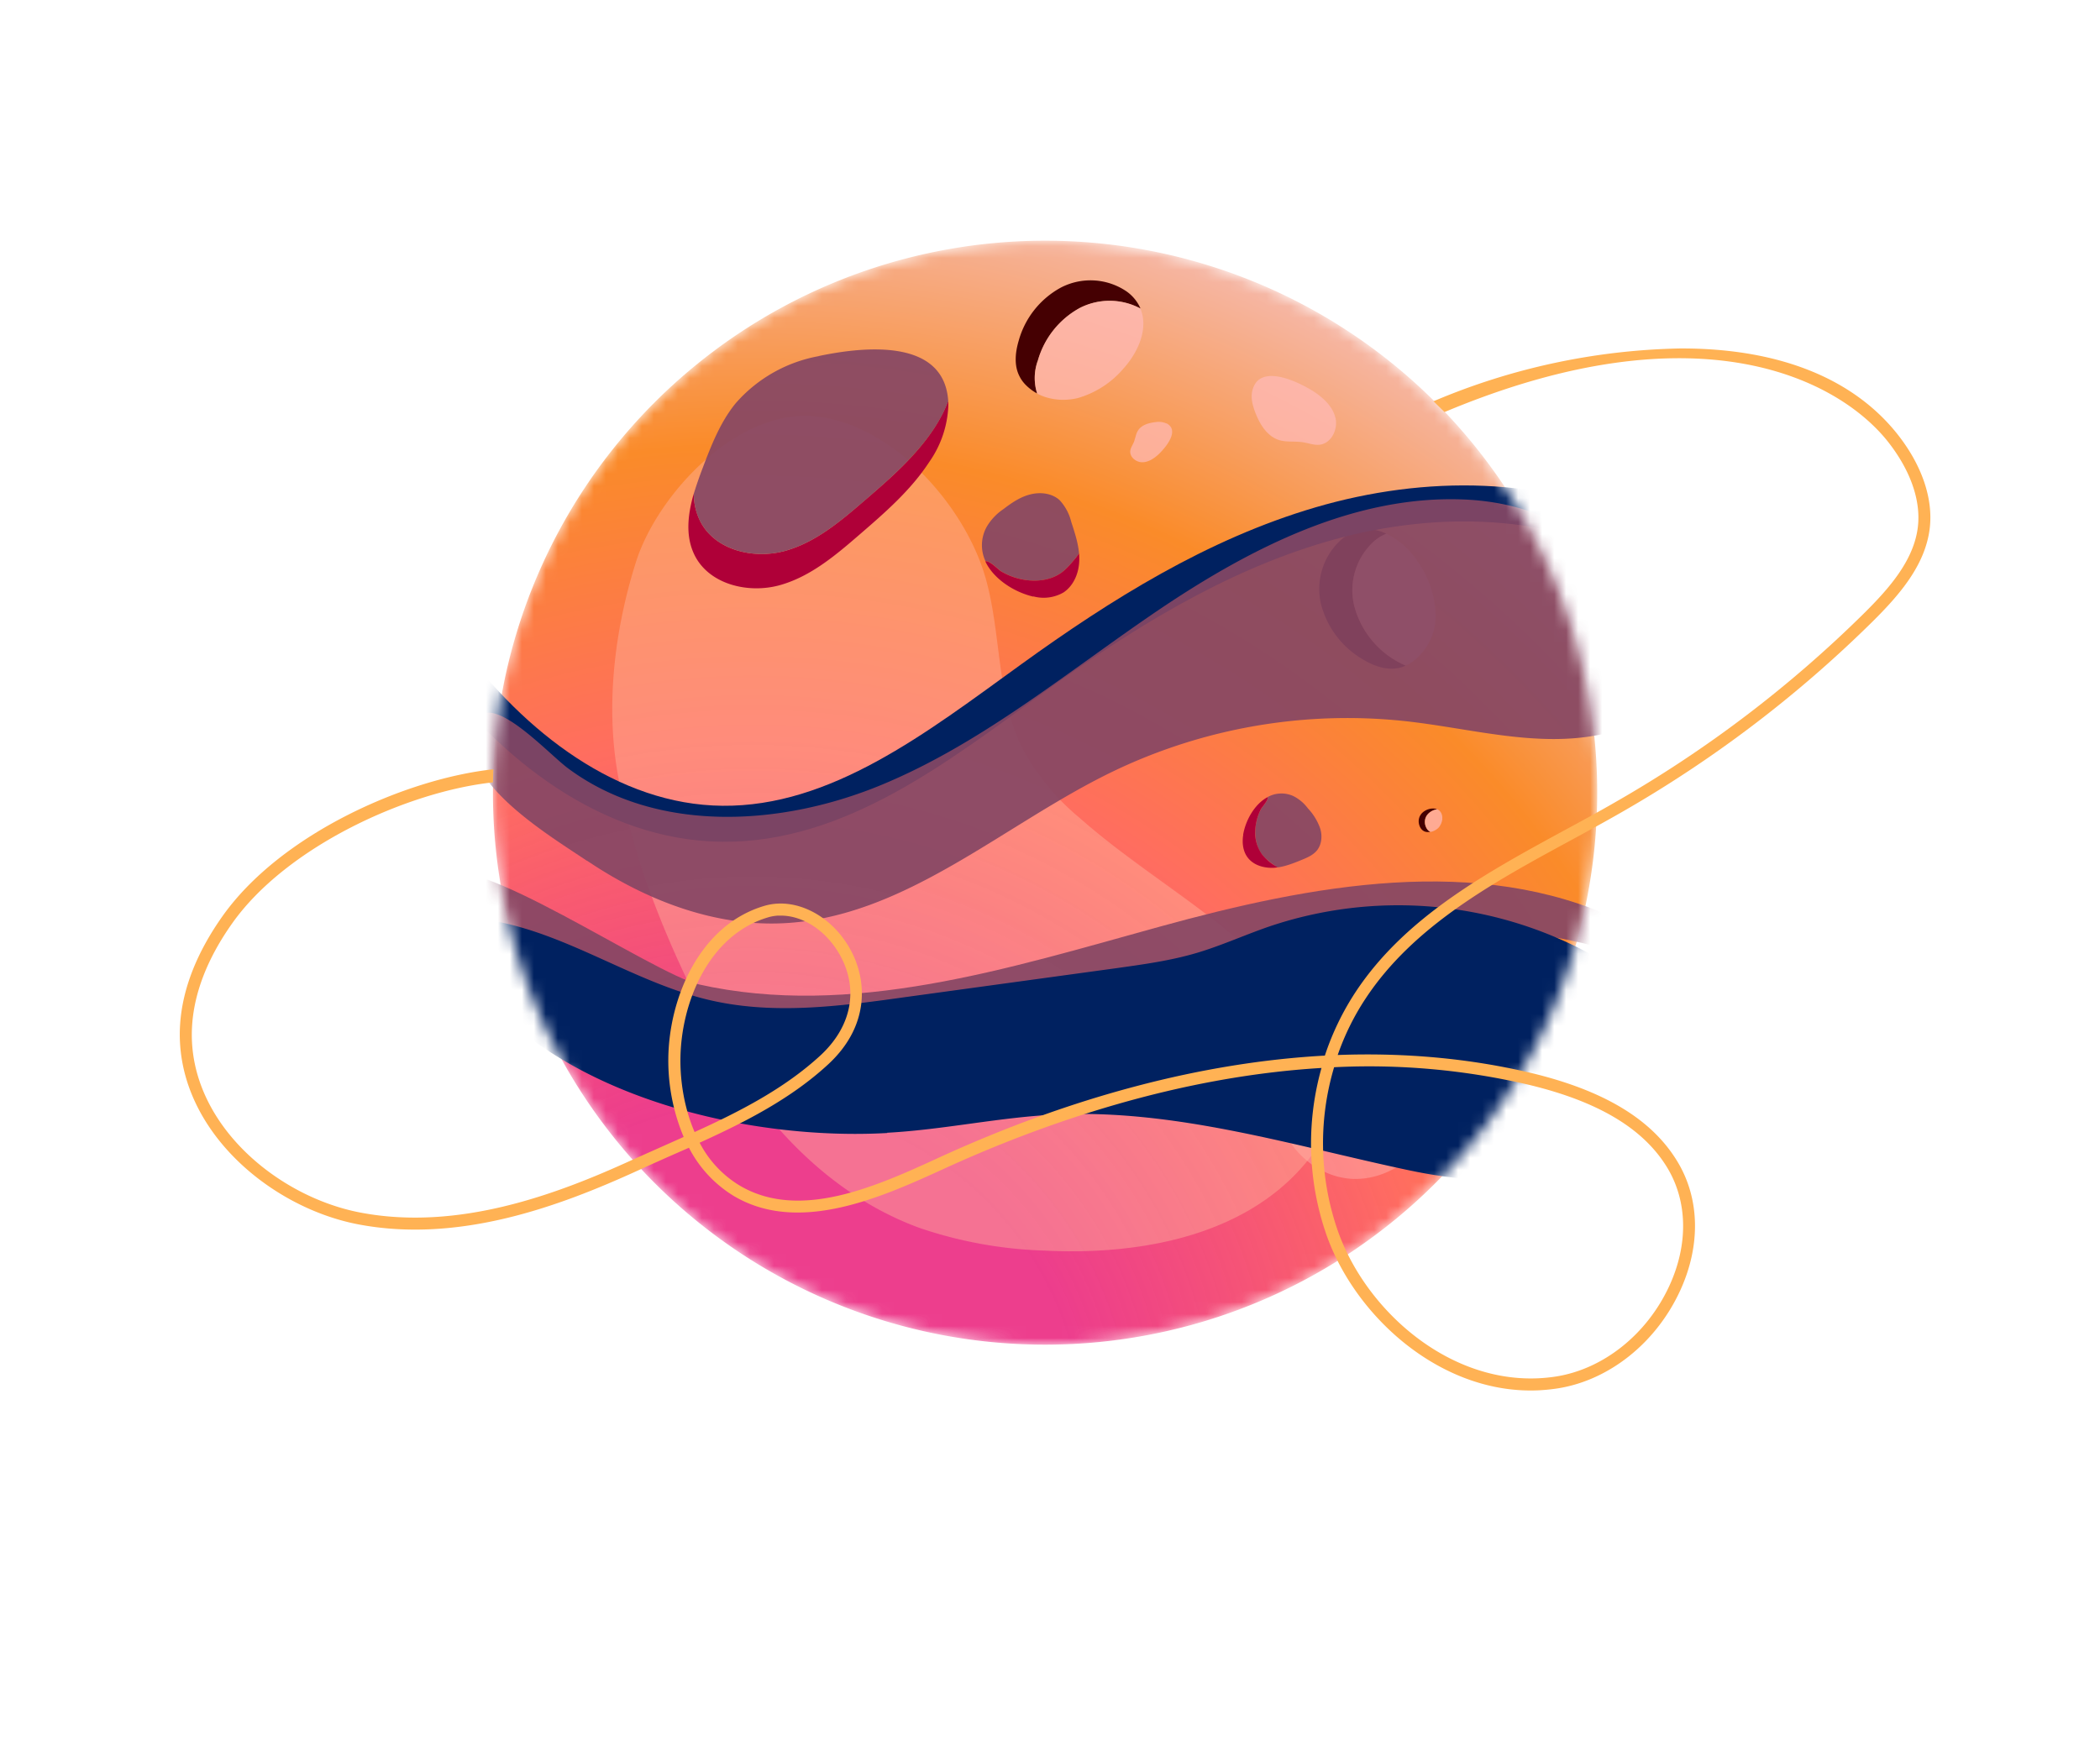 <svg xmlns="http://www.w3.org/2000/svg" width="146" height="121" fill="none" viewBox="0 -6 145 145"><mask id="a" width="93" height="93" x="26" y="14" maskUnits="userSpaceOnUse" style="mask-type:luminance"><path fill="#fff" d="M114.62 77.59a46 46 0 1 0-85.06-35.06 46 46 0 0 0 85.06 35.06Z"/></mask><g mask="url(#a)"><path fill="url(#b)" d="M114.62 77.59a46 46 0 1 0-85.06-35.06 46 46 0 0 0 85.06 35.06Z"/><g style="mix-blend-mode:overlay"><path fill="#450002" d="M97.84 44.46a5.5 5.5 0 0 1 1.71-5.4c.32-.26.64-.45.97-.58a3.37 3.37 0 0 0-3.73.47 5.52 5.52 0 0 0-1.71 5.4 7.5 7.5 0 0 0 3.52 4.62c.88.53 1.92.9 2.92.7.21-.03.41-.11.61-.2a7.47 7.47 0 0 1-4.29-5.01Z"/><path fill="#FFBAB8" fill-opacity=".71" d="M104.63 45.25a8.05 8.05 0 0 0-1.5-4.44 6.54 6.54 0 0 0-2.61-2.33c-.33.13-.65.32-.97.58a5.52 5.52 0 0 0-1.71 5.4 7.46 7.46 0 0 0 4.29 5c.13-.05.26-.11.38-.18a4.74 4.74 0 0 0 2.12-4.03Z"/></g><path fill="#FFBAB8" fill-opacity=".71" d="M95.44 79.19a7.4 7.4 0 0 0-3.84 7.84c.65 3.06 3.71 5.46 6.83 5.2 3-.23 5.4-2.6 7.1-5.08 1.28-1.88 2.35-4.03 2.28-6.3-.08-2.41-1.84-5.17-4.46-4.58-1.24.28-2.46 1.15-3.7 1.54-1.41.45-2.88.7-4.21 1.38Z" opacity=".59"/><path fill="#FFB39B" fill-opacity=".45" d="M67.1 42.05c1.37 4.73.91 9.98 3.13 14.38a19.75 19.75 0 0 0 4.69 5.69C81.66 68.1 90.5 72.2 94.86 80.09c.79 1.43 1.42 3 1.46 4.64.05 2.3-1.09 4.5-2.58 6.26-5.1 6.04-13.81 7.63-21.7 7.23a35.52 35.52 0 0 1-10.44-1.9c-7.36-2.7-13.13-8.77-16.82-15.68-3.69-6.92-6.98-14.5-8.31-22.23-.99-5.77-.23-11.98 1.53-17.56 1.77-5.61 8.35-12.71 14.8-12.16 6.55.56 12.58 7.43 14.3 13.37v-.01Z" style="mix-blend-mode:overlay"/><path fill="#864764" fill-opacity=".92" d="M43.21 76.03c12.74 2.86 25.86-1.34 38.45-4.81 12.59-3.47 26.52-6.12 38.31-.52 1.31.62 2.69 2.42 1.5 3.25-25.05-9.04-52.63 9.27-78.85 4.59-3.26-.58-23.8-7.25-20.74-11.42 1.96-2.67 17.63 8.07 21.33 8.9Z" style="mix-blend-mode:overlay"/><path fill="#002160" d="M58.93 88.4c4.66-.25 9.24-1.27 13.9-1.51 9.89-.51 19.57 2.49 29.26 4.57 4.97 1.07 10.82 1.68 14.51-1.82 2.88-2.73 3.41-7.06 3.68-11.02.07-.98.12-2-.29-2.9-.48-1.02-1.5-1.68-2.5-2.23a33.55 33.55 0 0 0-26.72-2.28c-2.01.69-3.96 1.58-6 2.19-2.21.66-4.5.97-6.78 1.29l-17.5 2.4c-5.15.72-10.42 1.43-15.53.43-6.6-1.28-12.29-5.62-18.87-6.78-5.24-.93-4.06 2.18-1.49 5.39 7.52 9.38 22.9 12.94 34.35 12.29l-.02-.01Z" style="mix-blend-mode:overlay"/><path stroke="#002160" stroke-miterlimit="10" stroke-width="3" d="M22.13 48.59c5.52 7.53 13.72 13.97 23.06 14.06 9.67.1 17.96-6.42 25.8-12.08 7.4-5.35 15.29-10.28 24.05-12.85 8.77-2.57 18.58-2.58 26.7 1.6" style="mix-blend-mode:overlay"/><path fill="#864764" fill-opacity=".92" d="M33.95 65.74c4.81 3.24 10.5 5.47 16.3 5.2 10.13-.47 18.24-8.14 27.35-12.58a45.07 45.07 0 0 1 24.7-4.24c5.3.6 10.65 2.15 15.89 1.13.83-.16 1.73-.44 2.19-1.15.37-.56.39-1.28.4-1.96.04-3.73.03-7.7-1.97-10.84-2.42-3.81-7.2-5.46-11.7-5.67-9.15-.42-17.81 3.99-25.41 9.1-7.59 5.12-14.71 11.13-23.17 14.65-8.45 3.52-18.87 4.1-26.21-1.37-1.99-1.5-7.91-8.13-7.95-2.18-.03 3.97 6.71 7.99 9.57 9.92l.01-.01Z" style="mix-blend-mode:overlay"/><g style="mix-blend-mode:overlay"><path fill="#450002" d="M71.48 24.09a7.24 7.24 0 0 1 3.49-4.42 5.44 5.44 0 0 1 5.07.04 3.4 3.4 0 0 0-1.17-1.43 5.35 5.35 0 0 0-5.49-.3 7.24 7.24 0 0 0-3.49 4.42c-.28.95-.39 2.02.04 2.9.15.32.36.6.61.84.27.26.57.48.89.65a4.23 4.23 0 0 1 .04-2.7h.01Z"/><path fill="#FFBAB8" fill-opacity=".71" d="M78.65 24.68c1.25-1.4 2.06-3.36 1.38-4.96a5.44 5.44 0 0 0-5.07-.04 7.24 7.24 0 0 0-3.49 4.42 4.23 4.23 0 0 0-.04 2.7c1.02.54 2.27.65 3.4.37a7.85 7.85 0 0 0 3.81-2.48l.01-.01Z"/></g><g style="mix-blend-mode:overlay"><path fill="#450002" d="M103.84 62.97c-.15-.3-.16-.66.02-.97.17-.28.51-.5.89-.56a.96.96 0 0 0-.4-.06c-.42.02-.82.26-1 .57-.18.3-.17.67-.02.97.08.16.2.3.4.38.07.02.14.04.22.04l.24-.01a.76.76 0 0 1-.35-.36Z"/><path fill="#FFBAB8" fill-opacity=".71" d="M105.18 62.25c.03-.32-.09-.67-.42-.81-.38.05-.72.28-.89.56-.18.3-.17.67-.02.97.07.15.18.29.35.36.25-.04.48-.17.65-.33.21-.22.31-.5.34-.75h-.01Z"/></g><path fill="#AF0038" d="M57.06 35.7c-2.01 1.74-4.11 3.52-6.67 4.22-2.56.69-5.71-.04-6.98-2.38a5.15 5.15 0 0 1-.59-2.4c-.52 1.8-.72 3.66.14 5.26 1.26 2.33 4.42 3.07 6.98 2.38 2.56-.7 4.66-2.47 6.67-4.21 2.13-1.84 4.29-3.71 5.83-6.07a8.75 8.75 0 0 0 1.59-4.7c0-.13 0-.25-.02-.38-.28.78-.68 1.52-1.13 2.22-1.53 2.36-3.69 4.23-5.83 6.07h.01Z" style="mix-blend-mode:multiply"/><path fill="#864764" fill-opacity=".92" d="M53.23 23.68a12.04 12.04 0 0 0-6.92 3.93c-1.28 1.57-2.03 3.5-2.75 5.4a33.6 33.6 0 0 0-.74 2.14c.01.83.18 1.64.59 2.39 1.26 2.33 4.42 3.07 6.98 2.38 2.56-.7 4.66-2.48 6.67-4.21 2.13-1.84 4.29-3.71 5.83-6.07.45-.7.85-1.44 1.13-2.22-.34-5.24-6.99-4.55-10.78-3.75h-.01Zm15.22 17.95a5.7 5.7 0 0 0 2.23.73c.97.1 1.99-.07 2.78-.64.42-.31.76-.71 1.1-1.12.12-.15.25-.31.36-.48-.08-.9-.37-1.77-.65-2.63a4.09 4.09 0 0 0-.98-1.82c-.64-.57-1.59-.68-2.42-.47-.83.2-1.56.7-2.24 1.22a4.6 4.6 0 0 0-1.39 1.46 3.15 3.15 0 0 0-.11 2.9c.38-.07 1 .66 1.34.85h-.02Z" style="mix-blend-mode:overlay"/><path fill="#AF0038" d="M71.11 43.7a3.3 3.3 0 0 0 2.52-.33c.89-.6 1.31-1.71 1.31-2.77 0-.16 0-.32-.02-.48a4.3 4.3 0 0 1-.36.48c-.33.4-.67.8-1.1 1.12-.79.57-1.81.74-2.78.64a5.49 5.49 0 0 1-2.23-.73c-.33-.2-.96-.92-1.34-.85.69 1.48 2.43 2.58 4 2.94v-.01Z" style="mix-blend-mode:multiply"/><path fill="#864764" fill-opacity=".92" d="M90.05 61.48a4.26 4.26 0 0 0-.45 1.7c-.03.74.14 1.5.6 2.08.25.3.57.54.89.78.12.09.24.18.38.25.67-.1 1.32-.35 1.95-.61.49-.2 1-.41 1.33-.82.4-.51.45-1.23.25-1.85a4.73 4.73 0 0 0-1.01-1.64 3.45 3.45 0 0 0-1.16-1 2.37 2.37 0 0 0-2.19.05c.07.28-.45.78-.58 1.04l-.01.02Z" style="mix-blend-mode:overlay"/><path fill="#AF0038" d="M88.6 63.57c-.11.65-.03 1.36.36 1.88.48.65 1.34.9 2.15.87.12 0 .24-.02.36-.04a4.41 4.41 0 0 1-1.27-1.03 3.1 3.1 0 0 1-.6-2.07c.03-.6.19-1.18.45-1.71.13-.26.65-.77.58-1.04-1.09.58-1.84 1.94-2.04 3.14h.01Z" style="mix-blend-mode:multiply"/><path fill="#FFBAB8" fill-opacity=".71" d="M89.35 26.59c-.13.58.03 1.19.24 1.75.37.99.98 2 1.98 2.33.65.2 1.35.08 2.02.19.46.07.92.26 1.39.2.95-.12 1.52-1.26 1.31-2.2-.21-.94-.96-1.66-1.77-2.2-1.21-.78-4.61-2.51-5.17-.07Zm-7.15 2.7a1.6 1.6 0 0 0-.92-.11c-.55.06-1.15.23-1.45.7-.19.3-.22.68-.36 1-.1.23-.25.44-.28.68-.07.5.44.94.95.96.51.02.97-.27 1.35-.61.56-.51 1.89-2.02.72-2.63h-.01Z"/></g><path fill="#FFB254" d="M113.31 109.86c-8.04.42-15.2-5.92-17.71-12.76a23.18 23.18 0 0 1-.48-14.1c-11.98.72-23.13 4.59-31.43 8.39-5.1 2.33-12.08 5.53-17.55 2.27a10.15 10.15 0 0 1-3.72-4.01 232.36 232.36 0 0 0-4.37 1.95c-6.37 2.9-14.75 6.05-23.2 4.43C7.27 94.57-.55 87.77.03 79.32c.2-2.91 1.38-5.92 3.5-8.93 4.89-6.94 15.38-11.51 22.59-12.28l-.03 1.09C19 59.96 8.9 64.52 4.35 70.97c-2.02 2.86-3.13 5.7-3.32 8.43-.55 7.9 6.85 14.28 14.01 15.65 8.17 1.56 16.36-1.51 22.59-4.36l2.78-1.24 1.57-.7a16.46 16.46 0 0 1-1.28-6.5c.04-5.02 2.57-11.16 8.01-12.76 2.54-.75 5.53.75 7.11 3.55 1.44 2.54 1.72 6.4-1.79 9.65-3.09 2.86-6.89 4.8-10.72 6.54a9 9 0 0 0 3.32 3.56c5.02 2.99 11.46.05 16.62-2.32 11.12-5.1 21.99-7.94 32.15-8.5a22.42 22.42 0 0 1 2.56-5.3c4.13-6.26 10.92-9.95 17.48-13.52 1.39-.75 2.77-1.5 4.12-2.28a100.48 100.48 0 0 0 20.78-15.78c2.12-2.1 4.12-4.41 4.46-7.14.28-2.24-.62-4.78-2.51-7.17-4.02-5.05-15.64-11.37-36.92-2.44l-.92-.9a55.18 55.18 0 0 1 20.5-4.4c8.12-.04 14.38 2.42 18.12 7.1 2.07 2.6 3.03 5.42 2.72 7.92-.38 3.04-2.5 5.5-4.75 7.73a101.54 101.54 0 0 1-20.99 15.94c-1.36.78-2.74 1.53-4.14 2.29-6.45 3.5-13.13 7.14-17.12 13.2a21.05 21.05 0 0 0-2.32 4.7c5.63-.21 11.03.29 16.13 1.5 6.06 1.46 10.04 3.86 12.16 7.36 1.89 3.1 1.97 7.05.22 10.82-2 4.32-5.89 7.42-10.16 8.1-.51.08-1.02.13-1.53.16h.02ZM96.17 82.94a22.18 22.18 0 0 0 .37 13.8c2.52 6.9 9.99 13.25 18.14 11.97 3.94-.63 7.55-3.51 9.41-7.53 1.6-3.46 1.54-7.06-.17-9.88-1.98-3.26-5.75-5.51-11.54-6.9a58.36 58.36 0 0 0-16.22-1.46h.01ZM49.88 70.3c-.29.02-.58.06-.87.15-4.96 1.46-7.26 7.14-7.3 11.8-.02 1.92.33 4.12 1.18 6.09 3.77-1.71 7.48-3.62 10.48-6.38 2.62-2.42 3.22-5.56 1.6-8.42-1.18-2.08-3.21-3.33-5.1-3.23l.01-.01Z"/><defs><radialGradient id="b" cx="0" cy="0" r="1" gradientTransform="matrix(153 -8 8 153 46.82 113.43)" gradientUnits="userSpaceOnUse"><stop offset=".18" stop-color="#EA237D" stop-opacity=".88"/><stop offset=".38" stop-color="#FF6D60"/><stop offset=".54" stop-color="#FA8B29"/><stop offset=".79" stop-color="#F2D6FF"/><stop offset="1" stop-color="#FFBE46"/></radialGradient></defs></svg>
